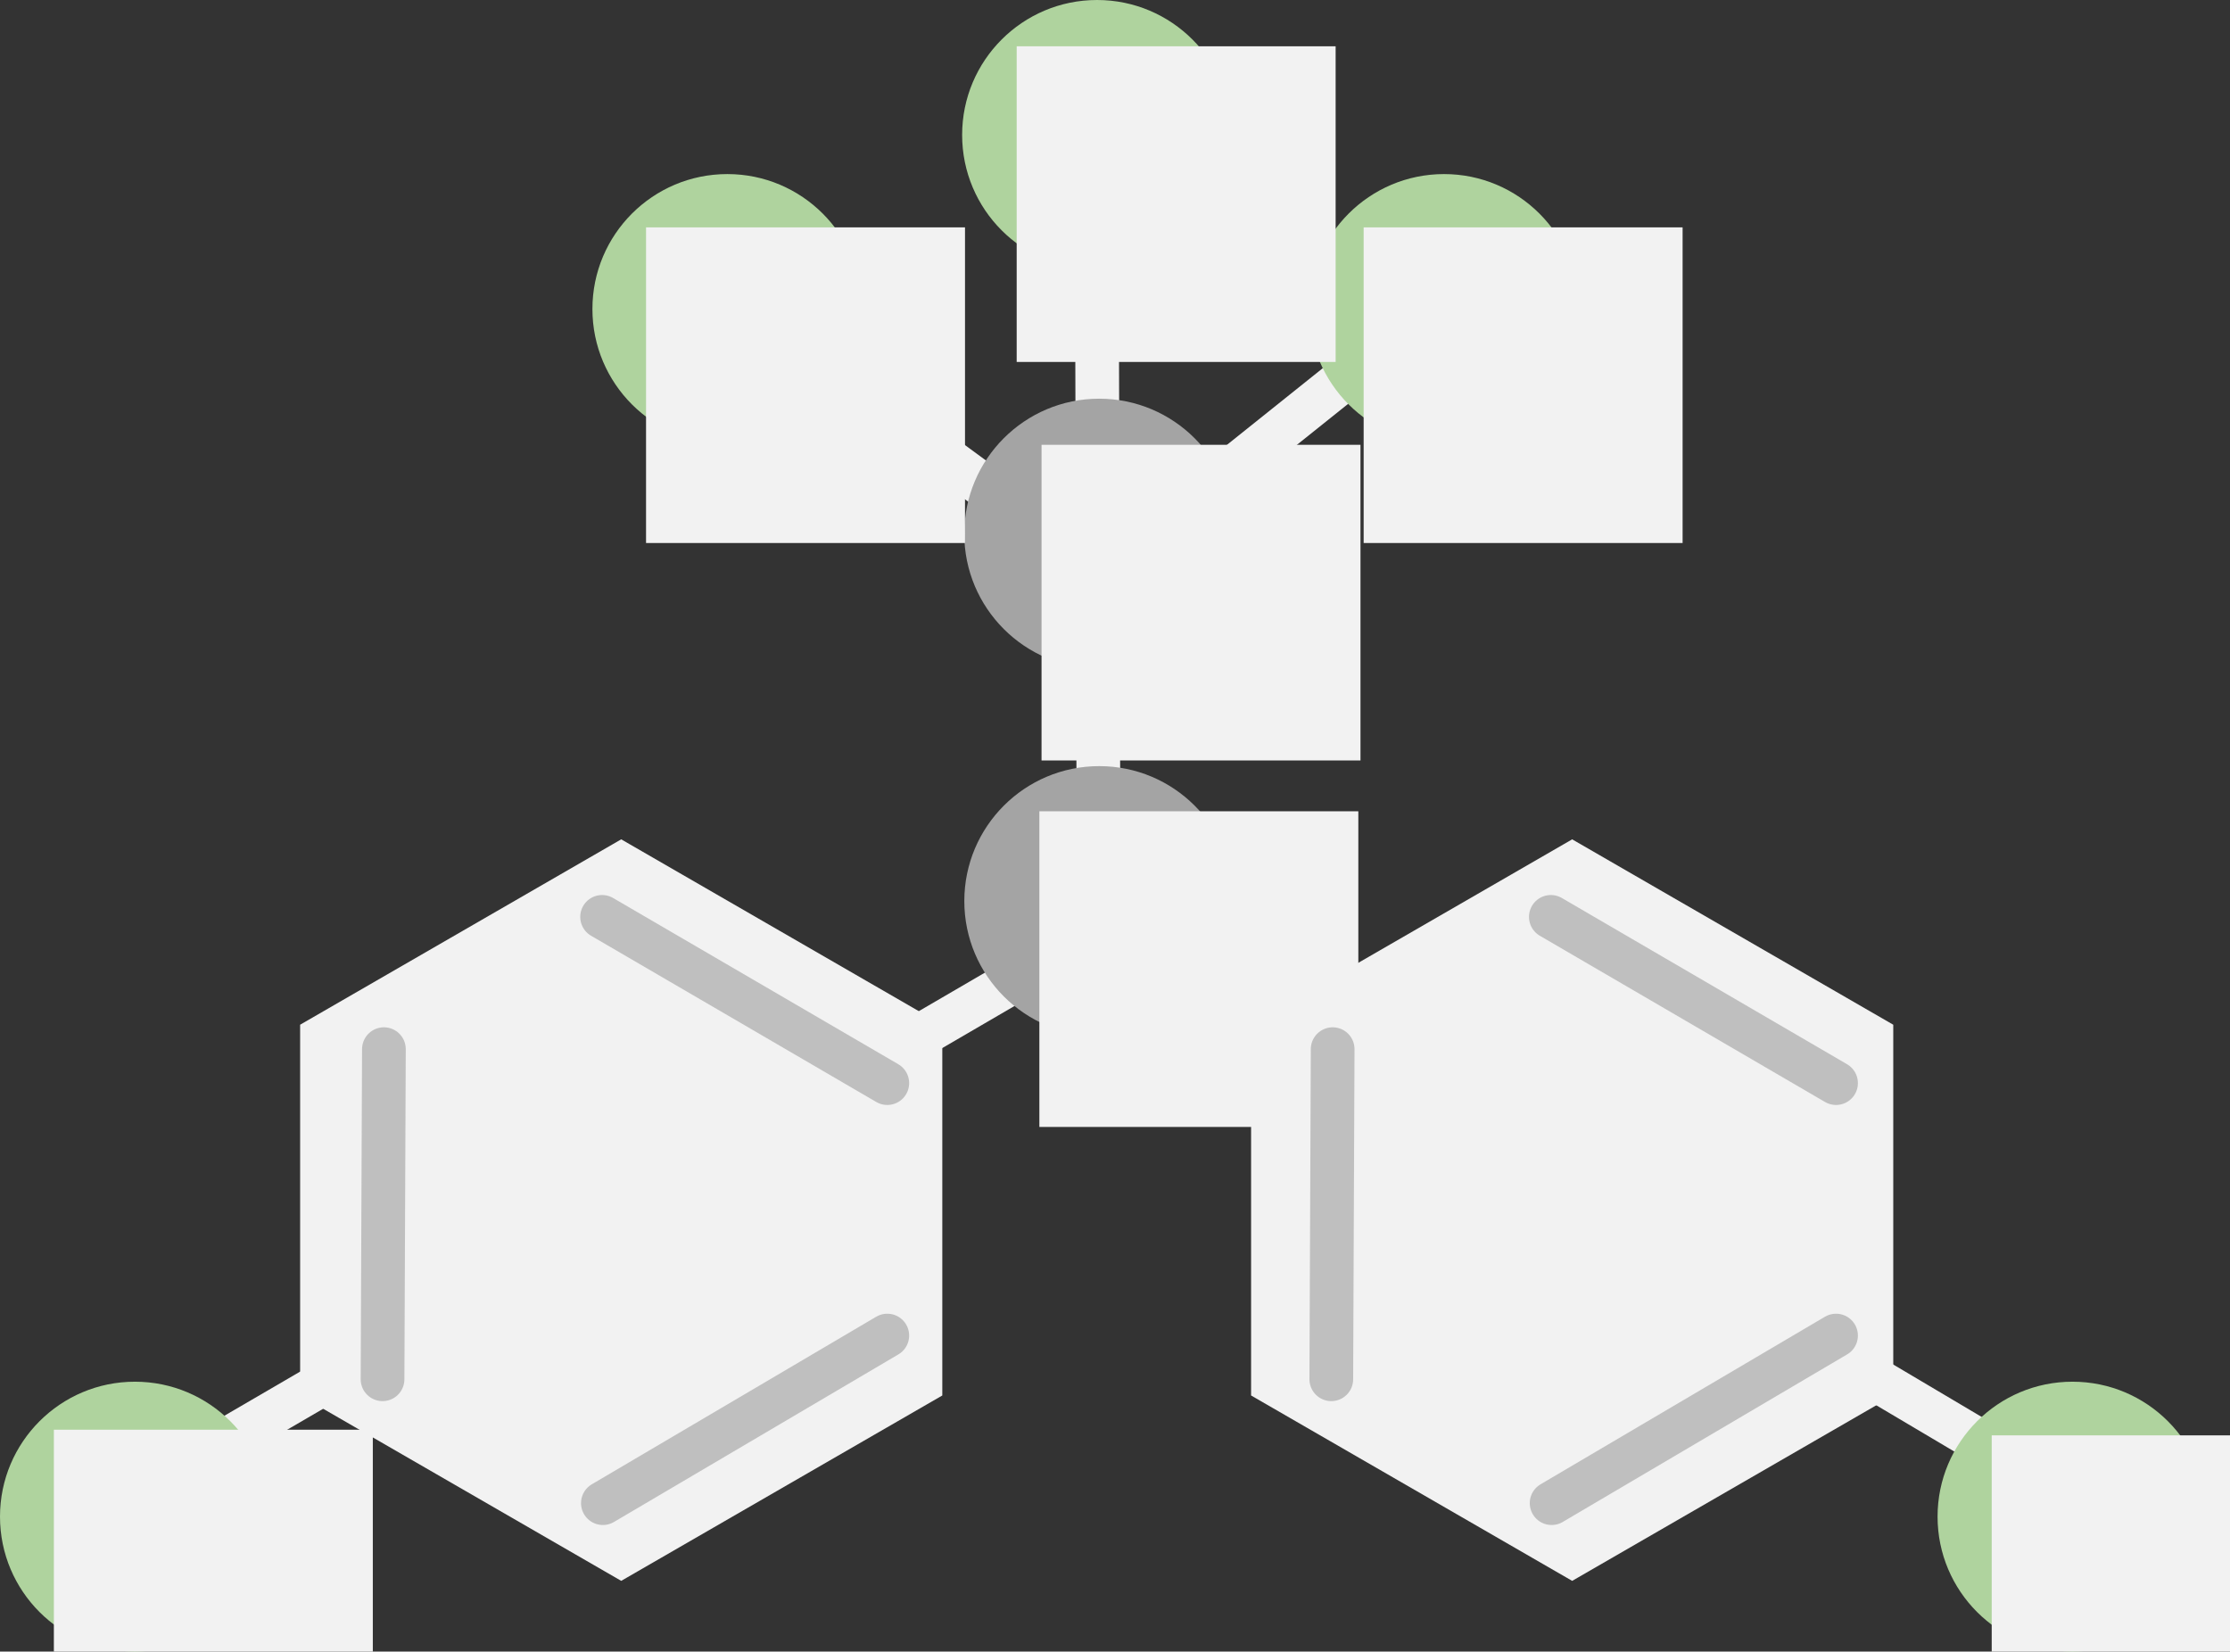 <?xml version="1.0" encoding="UTF-8" standalone="no"?>
<!-- Created with Inkscape (http://www.inkscape.org/) -->

<svg
   xmlns:dc="http://purl.org/dc/elements/1.1/"
   xmlns:cc="http://creativecommons.org/ns#"
   xmlns:rdf="http://www.w3.org/1999/02/22-rdf-syntax-ns#"
   xmlns:svg="http://www.w3.org/2000/svg"
   xmlns="http://www.w3.org/2000/svg"
   xmlns:sodipodi="http://sodipodi.sourceforge.net/DTD/sodipodi-0.dtd"
   xmlns:inkscape="http://www.inkscape.org/namespaces/inkscape"
   width="209.181mm"
   height="154.921mm"
   viewBox="0 0 209.181 154.921"
   version="1.1"
   id="svg9281"
   inkscape:version="0.92.1 r"
   sodipodi:docname="DDT.svg"
   inkscape:export-filename="/run/media/pdimens/OS/Users/pdime/Documents/MEGA/Graphics/DDT.png"
   inkscape:export-xdpi="200"
   inkscape:export-ydpi="200">
  <rect x="0" y="0" width="209.181" height="154.921" fill="#333333" stroke="none"/>
  <defs
     id="defs9275" />
  <sodipodi:namedview
     id="base"
     pagecolor="#ffffff"
     bordercolor="#666666"
     borderopacity="1.0"
     inkscape:pageopacity="0.0"
     inkscape:pageshadow="2"
     inkscape:zoom="0.98994949"
     inkscape:cx="262.22169"
     inkscape:cy="306.72797"
     inkscape:document-units="mm"
     inkscape:current-layer="layer1"
     showgrid="false"
     inkscape:window-width="1920"
     inkscape:window-height="1016"
     inkscape:window-x="0"
     inkscape:window-y="30"
     inkscape:window-maximized="1"
     fit-margin-top="0"
     fit-margin-left="0"
     fit-margin-right="0"
     fit-margin-bottom="0" />
  <g
     inkscape:label="Layer 1"
     inkscape:groupmode="layer"
     id="layer1"
     transform="translate(7.056,-33.622)">
    <g
       id="g10171">
      <path
         sodipodi:nodetypes="ccc"
         inkscape:connector-curvature="0"
         id="path8870-3-6"
         d="m 95.994,115.444 -0.088,-31.977 z"
         style="fill:#f2f2f2;fill-opacity:1;stroke:#f2f2f2;stroke-width:4.1;stroke-linecap:round;stroke-linejoin:round;stroke-miterlimit:4;stroke-dasharray:none;stroke-opacity:1" />
      <path
         sodipodi:nodetypes="ccc"
         inkscape:connector-curvature="0"
         id="path8870-3-4"
         d="M 95.818,87.753 126.822,62.941 Z"
         style="fill:#f2f2f2;fill-opacity:1;stroke:#f2f2f2;stroke-width:4.1;stroke-linecap:round;stroke-linejoin:round;stroke-miterlimit:4;stroke-dasharray:none;stroke-opacity:1" />
      <path
         sodipodi:nodetypes="ccc"
         inkscape:connector-curvature="0"
         id="path8870-3-6-3"
         d="m 95.906,83.467 -0.088,-31.977 z"
         style="fill:#f2f2f2;fill-opacity:1;stroke:#f2f2f2;stroke-width:4.1;stroke-linecap:round;stroke-linejoin:round;stroke-miterlimit:4;stroke-dasharray:none;stroke-opacity:1" />
      <path
         sodipodi:nodetypes="ccc"
         inkscape:connector-curvature="0"
         id="path8870-3-4-0"
         d="M 63.69,63.374 95.68,86.899 Z"
         style="fill:#f2f2f2;fill-opacity:1;stroke:#f2f2f2;stroke-width:4.1;stroke-linecap:round;stroke-linejoin:round;stroke-miterlimit:4;stroke-dasharray:none;stroke-opacity:1" />
      <path
         sodipodi:nodetypes="ccc"
         inkscape:connector-curvature="0"
         id="path8870-3-0"
         d="M 10.056,171.087 91.45,123.666 Z"
         style="fill:#f2f2f2;fill-opacity:1;stroke:#f2f2f2;stroke-width:4.1;stroke-linecap:round;stroke-linejoin:round;stroke-miterlimit:4;stroke-dasharray:none;stroke-opacity:1" />
      <path
         sodipodi:nodetypes="ccc"
         inkscape:connector-curvature="0"
         id="path8870-3-0-2"
         d="m 101.409,123.025 80.874,47.938 z"
         style="fill:#f2f2f2;fill-opacity:1;stroke:#f2f2f2;stroke-width:4.1;stroke-linecap:round;stroke-linejoin:round;stroke-miterlimit:4;stroke-dasharray:none;stroke-opacity:1" />
    </g>
    <g
       id="g9869"
       transform="rotate(-90,73.516,183.985)">
      <path
         sodipodi:type="star"
         style="opacity:1;fill:#f2f2f2;fill-opacity:1;stroke:#e8ba00;stroke-width:0;stroke-linecap:butt;stroke-linejoin:miter;stroke-miterlimit:4;stroke-dasharray:none;stroke-opacity:1;paint-order:markers stroke fill"
         id="path8859"
         sodipodi:sides="6"
         sodipodi:cx="41.955357"
         sodipodi:cy="104.04316"
         sodipodi:r1="34.778431"
         sodipodi:r2="30.119005"
         sodipodi:arg1="1.0471976"
         sodipodi:arg2="1.5707963"
         inkscape:flatsided="true"
         inkscape:rounded="0"
         inkscape:randomized="0"
         d="m 59.345,134.162 -34.778,-1e-5 -17.389,-30.119 17.389,-30.119 34.778,2e-6 17.389,30.119 z"
         inkscape:transform-center-y="-1.0274465e-06"
         transform="rotate(60,26.243,192.112)" />
      <path
         style="fill:#a4a4a4;fill-opacity:1;stroke:#bfbfbf;stroke-width:4.1;stroke-linecap:round;stroke-linejoin:round;stroke-miterlimit:4;stroke-dasharray:none;stroke-opacity:1"
         d="m 137.874,159.891 -15.593,26.753 z"
         id="path8872"
         inkscape:connector-curvature="0"
         sodipodi:nodetypes="ccc" />
    </g>
    <g
       id="g9869-3"
       transform="rotate(-90,118.118,139.384)">
      <path
         sodipodi:type="star"
         style="opacity:1;fill:#f2f2f2;fill-opacity:1;stroke:#e8ba00;stroke-width:0;stroke-linecap:butt;stroke-linejoin:miter;stroke-miterlimit:4;stroke-dasharray:none;stroke-opacity:1;paint-order:markers stroke fill"
         id="path8859-3"
         sodipodi:sides="6"
         sodipodi:cx="41.955357"
         sodipodi:cy="104.04316"
         sodipodi:r1="34.778431"
         sodipodi:r2="30.119005"
         sodipodi:arg1="1.0471976"
         sodipodi:arg2="1.5707963"
         inkscape:flatsided="true"
         inkscape:rounded="0"
         inkscape:randomized="0"
         d="m 59.345,134.162 -34.778,-1e-5 -17.389,-30.119 17.389,-30.119 34.778,2e-6 17.389,30.119 z"
         inkscape:transform-center-y="-1.0274465e-06"
         transform="rotate(60,26.243,192.112)" />
    </g>
    <g
       id="g10163">
      <circle
         r="12.657"
         cy="118.143"
         cx="96.057"
         id="path9929"
         style="opacity:1;fill:#a4a4a4;fill-opacity:1;stroke:#f2f2f2;stroke-width:0;stroke-linecap:round;stroke-linejoin:round;stroke-miterlimit:4;stroke-dasharray:none;stroke-opacity:1;paint-order:markers stroke fill" />
      <circle
         r="12.657"
         cy="83.677"
         cx="96.052"
         id="path9929-5"
         style="opacity:1;fill:#a4a4a4;fill-opacity:1;stroke:#f2f2f2;stroke-width:0;stroke-linecap:round;stroke-linejoin:round;stroke-miterlimit:4;stroke-dasharray:none;stroke-opacity:1;paint-order:markers stroke fill" />
      <circle
         r="12.657"
         cy="62.608"
         cx="61.172"
         id="path9929-5-5"
         style="opacity:1;fill:#afd39e;fill-opacity:1;stroke:#f2f2f2;stroke-width:0;stroke-linecap:round;stroke-linejoin:round;stroke-miterlimit:4;stroke-dasharray:none;stroke-opacity:1;paint-order:markers stroke fill" />
      <circle
         r="12.657"
         cy="46.279"
         cx="95.852"
         id="path9929-5-5-4"
         style="opacity:1;fill:#afd39e;fill-opacity:1;stroke:#f2f2f2;stroke-width:0;stroke-linecap:round;stroke-linejoin:round;stroke-miterlimit:4;stroke-dasharray:none;stroke-opacity:1;paint-order:markers stroke fill" />
      <circle
         r="12.657"
         cy="62.608"
         cx="128.4"
         id="path9929-5-5-6"
         style="opacity:1;fill:#afd39e;fill-opacity:1;stroke:#f2f2f2;stroke-width:0;stroke-linecap:round;stroke-linejoin:round;stroke-miterlimit:4;stroke-dasharray:none;stroke-opacity:1;paint-order:markers stroke fill" />
      <circle
         r="12.657"
         cy="175.886"
         cx="5.601"
         id="path9929-5-5-69"
         style="opacity:1;fill:#afd39e;fill-opacity:1;stroke:#f2f2f2;stroke-width:0;stroke-linecap:round;stroke-linejoin:round;stroke-miterlimit:4;stroke-dasharray:none;stroke-opacity:1;paint-order:markers stroke fill" />
      <circle
         r="12.657"
         cy="175.886"
         cx="187.351"
         id="path9929-5-5-69-6"
         style="opacity:1;fill:#afd39e;fill-opacity:1;stroke:#f2f2f2;stroke-width:0;stroke-linecap:round;stroke-linejoin:round;stroke-miterlimit:4;stroke-dasharray:none;stroke-opacity:1;paint-order:markers stroke fill" />
    </g>
    <flowRoot
       xml:space="preserve"
       id="flowRoot10173"
       style="font-style:normal;font-variant:normal;font-weight:normal;font-stretch:normal;font-size:33.094px;line-height:1.25;font-family:Roboto;-inkscape-font-specification:'Roboto, Normal';font-variant-ligatures:normal;font-variant-caps:normal;font-variant-numeric:normal;font-feature-settings:normal;text-align:start;letter-spacing:0px;word-spacing:0px;writing-mode:lr-tb;text-anchor:start;fill:#f2f2f2;fill-opacity:1;stroke:none"
       transform="matrix(0.502,0,0,0.458,-49.902,-37.229)"><flowRegion
         id="flowRegion10175"
         style="font-style:normal;font-variant:normal;font-weight:normal;font-stretch:normal;font-size:33.094px;font-family:Roboto;-inkscape-font-specification:'Roboto, Normal';font-variant-ligatures:normal;font-variant-caps:normal;font-variant-numeric:normal;font-feature-settings:normal;text-align:start;writing-mode:lr-tb;text-anchor:start;fill:#f2f2f2;fill-opacity:1"><rect
           id="rect10177"
           width="59.599"
           height="64.65"
           x="206.071"
           y="201.261"
           style="font-style:normal;font-variant:normal;font-weight:normal;font-stretch:normal;font-size:33.094px;font-family:Roboto;-inkscape-font-specification:'Roboto, Normal';font-variant-ligatures:normal;font-variant-caps:normal;font-variant-numeric:normal;font-feature-settings:normal;text-align:start;writing-mode:lr-tb;text-anchor:start;fill:#f2f2f2;fill-opacity:1" /></flowRegion><flowPara
         id="flowPara10179">Cl</flowPara></flowRoot>    <flowRoot
       xml:space="preserve"
       id="flowRoot10173-0"
       style="font-style:normal;font-variant:normal;font-weight:normal;font-stretch:normal;font-size:33.094px;line-height:1.25;font-family:Roboto;-inkscape-font-specification:'Roboto, Normal';font-variant-ligatures:normal;font-variant-caps:normal;font-variant-numeric:normal;font-feature-settings:normal;text-align:start;letter-spacing:0px;word-spacing:0px;writing-mode:lr-tb;text-anchor:start;fill:#f2f2f2;fill-opacity:1;stroke:none"
       transform="matrix(0.502,0,0,0.458,17.411,-37.229)"><flowRegion
         id="flowRegion10175-7"
         style="font-style:normal;font-variant:normal;font-weight:normal;font-stretch:normal;font-size:33.094px;font-family:Roboto;-inkscape-font-specification:'Roboto, Normal';font-variant-ligatures:normal;font-variant-caps:normal;font-variant-numeric:normal;font-feature-settings:normal;text-align:start;writing-mode:lr-tb;text-anchor:start;fill:#f2f2f2;fill-opacity:1"><rect
           id="rect10177-9"
           width="59.599"
           height="64.65"
           x="206.071"
           y="201.261"
           style="font-style:normal;font-variant:normal;font-weight:normal;font-stretch:normal;font-size:33.094px;font-family:Roboto;-inkscape-font-specification:'Roboto, Normal';font-variant-ligatures:normal;font-variant-caps:normal;font-variant-numeric:normal;font-feature-settings:normal;text-align:start;writing-mode:lr-tb;text-anchor:start;fill:#f2f2f2;fill-opacity:1" /></flowRegion><flowPara
         id="flowPara10179-0">Cl</flowPara></flowRoot>    <flowRoot
       xml:space="preserve"
       id="flowRoot10173-0-7"
       style="font-style:normal;font-variant:normal;font-weight:normal;font-stretch:normal;font-size:33.094px;line-height:1.25;font-family:Roboto;-inkscape-font-specification:'Roboto, Normal';font-variant-ligatures:normal;font-variant-caps:normal;font-variant-numeric:normal;font-feature-settings:normal;text-align:start;letter-spacing:0px;word-spacing:0px;writing-mode:lr-tb;text-anchor:start;fill:#f2f2f2;fill-opacity:1;stroke:none"
       transform="matrix(0.502,0,0,0.458,-15.136,-54.213)"><flowRegion
         id="flowRegion10175-7-8"
         style="font-style:normal;font-variant:normal;font-weight:normal;font-stretch:normal;font-size:33.094px;font-family:Roboto;-inkscape-font-specification:'Roboto, Normal';font-variant-ligatures:normal;font-variant-caps:normal;font-variant-numeric:normal;font-feature-settings:normal;text-align:start;writing-mode:lr-tb;text-anchor:start;fill:#f2f2f2;fill-opacity:1"><rect
           id="rect10177-9-6"
           width="59.599"
           height="64.65"
           x="206.071"
           y="201.261"
           style="font-style:normal;font-variant:normal;font-weight:normal;font-stretch:normal;font-size:33.094px;font-family:Roboto;-inkscape-font-specification:'Roboto, Normal';font-variant-ligatures:normal;font-variant-caps:normal;font-variant-numeric:normal;font-feature-settings:normal;text-align:start;writing-mode:lr-tb;text-anchor:start;fill:#f2f2f2;fill-opacity:1" /></flowRegion><flowPara
         id="flowPara10179-0-2">Cl</flowPara></flowRoot>    <flowRoot
       xml:space="preserve"
       id="flowRoot10173-0-3"
       style="font-style:normal;font-variant:normal;font-weight:normal;font-stretch:normal;font-size:33.094px;line-height:1.25;font-family:Roboto;-inkscape-font-specification:'Roboto, Normal';font-variant-ligatures:normal;font-variant-caps:normal;font-variant-numeric:normal;font-feature-settings:normal;text-align:start;letter-spacing:0px;word-spacing:0px;writing-mode:lr-tb;text-anchor:start;fill:#f2f2f2;fill-opacity:1;stroke:none"
       transform="matrix(0.502,0,0,0.458,-105.451,75.555)"><flowRegion
         id="flowRegion10175-7-9"
         style="font-style:normal;font-variant:normal;font-weight:normal;font-stretch:normal;font-size:33.094px;font-family:Roboto;-inkscape-font-specification:'Roboto, Normal';font-variant-ligatures:normal;font-variant-caps:normal;font-variant-numeric:normal;font-feature-settings:normal;text-align:start;writing-mode:lr-tb;text-anchor:start;fill:#f2f2f2;fill-opacity:1"><rect
           id="rect10177-9-4"
           width="59.599"
           height="64.65"
           x="206.071"
           y="201.261"
           style="font-style:normal;font-variant:normal;font-weight:normal;font-stretch:normal;font-size:33.094px;font-family:Roboto;-inkscape-font-specification:'Roboto, Normal';font-variant-ligatures:normal;font-variant-caps:normal;font-variant-numeric:normal;font-feature-settings:normal;text-align:start;writing-mode:lr-tb;text-anchor:start;fill:#f2f2f2;fill-opacity:1" /></flowRegion><flowPara
         id="flowPara10179-0-8">Cl</flowPara></flowRoot>    <flowRoot
       xml:space="preserve"
       id="flowRoot10173-0-4"
       style="font-style:normal;font-variant:normal;font-weight:normal;font-stretch:normal;font-size:33.094px;line-height:1.25;font-family:Roboto;-inkscape-font-specification:'Roboto, Normal';font-variant-ligatures:normal;font-variant-caps:normal;font-variant-numeric:normal;font-feature-settings:normal;text-align:start;letter-spacing:0px;word-spacing:0px;writing-mode:lr-tb;text-anchor:start;fill:#f2f2f2;fill-opacity:1;stroke:none"
       transform="matrix(0.502,0,0,0.458,76.325,76.084)"><flowRegion
         id="flowRegion10175-7-7"
         style="font-style:normal;font-variant:normal;font-weight:normal;font-stretch:normal;font-size:33.094px;font-family:Roboto;-inkscape-font-specification:'Roboto, Normal';font-variant-ligatures:normal;font-variant-caps:normal;font-variant-numeric:normal;font-feature-settings:normal;text-align:start;writing-mode:lr-tb;text-anchor:start;fill:#f2f2f2;fill-opacity:1"><rect
           id="rect10177-9-9"
           width="59.599"
           height="64.65"
           x="206.071"
           y="201.261"
           style="font-style:normal;font-variant:normal;font-weight:normal;font-stretch:normal;font-size:33.094px;font-family:Roboto;-inkscape-font-specification:'Roboto, Normal';font-variant-ligatures:normal;font-variant-caps:normal;font-variant-numeric:normal;font-feature-settings:normal;text-align:start;writing-mode:lr-tb;text-anchor:start;fill:#f2f2f2;fill-opacity:1" /></flowRegion><flowPara
         id="flowPara10179-0-3">Cl</flowPara></flowRoot>    <flowRoot
       xml:space="preserve"
       id="flowRoot10173-0-1"
       style="font-style:normal;font-variant:normal;font-weight:normal;font-stretch:normal;font-size:33.094px;line-height:1.25;font-family:Roboto;-inkscape-font-specification:'Roboto, Normal';font-variant-ligatures:normal;font-variant-caps:normal;font-variant-numeric:normal;font-feature-settings:normal;text-align:start;letter-spacing:0px;word-spacing:0px;writing-mode:lr-tb;text-anchor:start;fill:#f2f2f2;fill-opacity:1;stroke:none"
       transform="matrix(0.502,0,0,0.458,-12.804,-16.832)"><flowRegion
         id="flowRegion10175-7-73"
         style="font-style:normal;font-variant:normal;font-weight:normal;font-stretch:normal;font-size:33.094px;font-family:Roboto;-inkscape-font-specification:'Roboto, Normal';font-variant-ligatures:normal;font-variant-caps:normal;font-variant-numeric:normal;font-feature-settings:normal;text-align:start;writing-mode:lr-tb;text-anchor:start;fill:#f2f2f2;fill-opacity:1"><rect
           id="rect10177-9-96"
           width="59.599"
           height="64.65"
           x="206.071"
           y="201.261"
           style="font-style:normal;font-variant:normal;font-weight:normal;font-stretch:normal;font-size:33.094px;font-family:Roboto;-inkscape-font-specification:'Roboto, Normal';font-variant-ligatures:normal;font-variant-caps:normal;font-variant-numeric:normal;font-feature-settings:normal;text-align:start;writing-mode:lr-tb;text-anchor:start;fill:#f2f2f2;fill-opacity:1" /></flowRegion><flowPara
         id="flowPara10179-0-9">C</flowPara></flowRoot>    <flowRoot
       xml:space="preserve"
       id="flowRoot10173-0-1-6"
       style="font-style:normal;font-variant:normal;font-weight:normal;font-stretch:normal;font-size:33.094px;line-height:1.25;font-family:Roboto;-inkscape-font-specification:'Roboto, Normal';font-variant-ligatures:normal;font-variant-caps:normal;font-variant-numeric:normal;font-feature-settings:normal;text-align:start;letter-spacing:0px;word-spacing:0px;writing-mode:lr-tb;text-anchor:start;fill:#f2f2f2;fill-opacity:1;stroke:none"
       transform="matrix(0.502,0,0,0.458,-13.007,17.545)"><flowRegion
         id="flowRegion10175-7-73-6"
         style="font-style:normal;font-variant:normal;font-weight:normal;font-stretch:normal;font-size:33.094px;font-family:Roboto;-inkscape-font-specification:'Roboto, Normal';font-variant-ligatures:normal;font-variant-caps:normal;font-variant-numeric:normal;font-feature-settings:normal;text-align:start;writing-mode:lr-tb;text-anchor:start;fill:#f2f2f2;fill-opacity:1"><rect
           id="rect10177-9-96-1"
           width="59.599"
           height="64.65"
           x="206.071"
           y="201.261"
           style="font-style:normal;font-variant:normal;font-weight:normal;font-stretch:normal;font-size:33.094px;font-family:Roboto;-inkscape-font-specification:'Roboto, Normal';font-variant-ligatures:normal;font-variant-caps:normal;font-variant-numeric:normal;font-feature-settings:normal;text-align:start;writing-mode:lr-tb;text-anchor:start;fill:#f2f2f2;fill-opacity:1" /></flowRegion><flowPara
         id="flowPara10179-0-9-3">C</flowPara></flowRoot>    <path
       style="fill:#a4a4a4;fill-opacity:1;stroke:#bfbfbf;stroke-width:4.1;stroke-linecap:round;stroke-linejoin:round;stroke-miterlimit:4;stroke-dasharray:none;stroke-opacity:1"
       d="m 28.956,132.035 -0.128,30.965 z"
       id="path8872-3"
       inkscape:connector-curvature="0"
       sodipodi:nodetypes="ccc" />
    <path
       style="fill:#a4a4a4;fill-opacity:1;stroke:#bfbfbf;stroke-width:4.1;stroke-linecap:round;stroke-linejoin:round;stroke-miterlimit:4;stroke-dasharray:none;stroke-opacity:1"
       d="M 76.175,158.901 49.496,174.62 Z"
       id="path8872-3-6"
       inkscape:connector-curvature="0"
       sodipodi:nodetypes="ccc" />
    <path
       style="fill:#a4a4a4;fill-opacity:1;stroke:#bfbfbf;stroke-width:4.1;stroke-linecap:round;stroke-linejoin:round;stroke-miterlimit:4;stroke-dasharray:none;stroke-opacity:1"
       d="m 138.418,119.627 26.753,15.593 z"
       id="path8872-7"
       inkscape:connector-curvature="0"
       sodipodi:nodetypes="ccc" />
    <path
       style="fill:#a4a4a4;fill-opacity:1;stroke:#bfbfbf;stroke-width:4.1;stroke-linecap:round;stroke-linejoin:round;stroke-miterlimit:4;stroke-dasharray:none;stroke-opacity:1"
       d="m 117.952,132.035 -0.128,30.965 z"
       id="path8872-3-5"
       inkscape:connector-curvature="0"
       sodipodi:nodetypes="ccc" />
    <path
       style="fill:#a4a4a4;fill-opacity:1;stroke:#bfbfbf;stroke-width:4.1;stroke-linecap:round;stroke-linejoin:round;stroke-miterlimit:4;stroke-dasharray:none;stroke-opacity:1"
       d="M 165.171,158.901 138.491,174.62 Z"
       id="path8872-3-6-3"
       inkscape:connector-curvature="0"
       sodipodi:nodetypes="ccc" />
  </g>
</svg>
